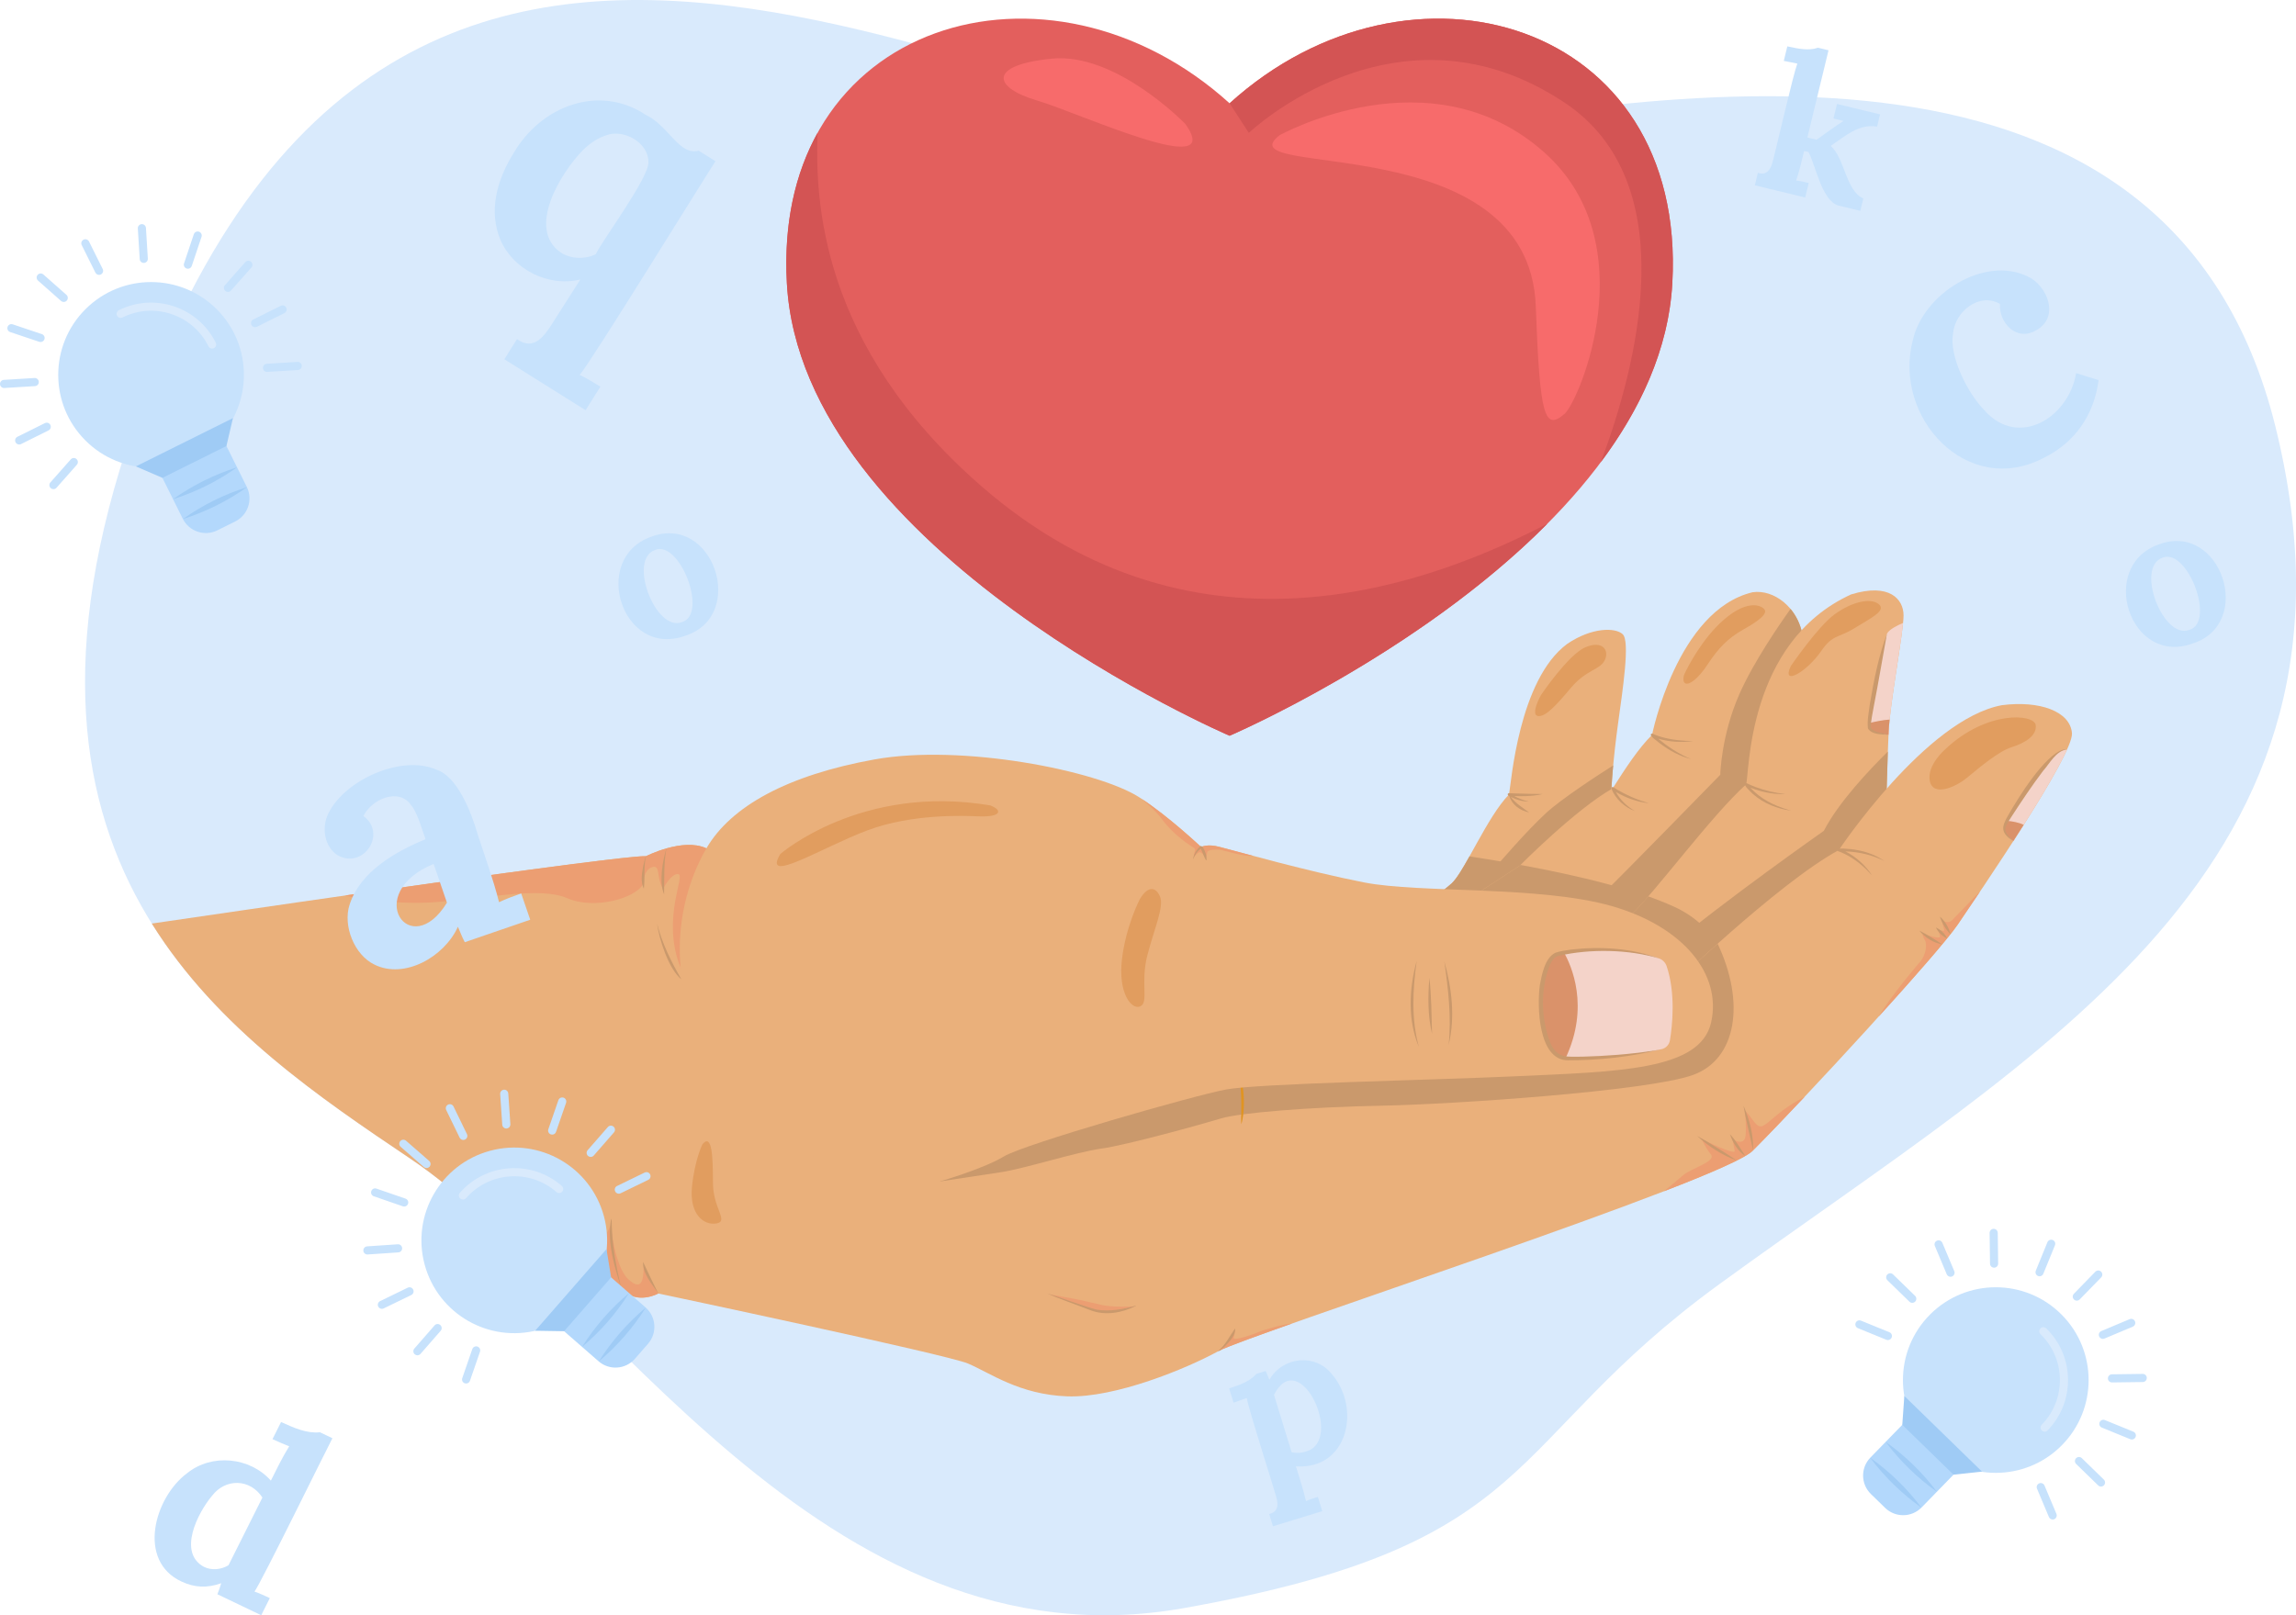 <svg xmlns="http://www.w3.org/2000/svg" width="297" height="209" viewBox="0 0 297 209" fill="none"><g clip-path="url(#clip0_618_746)"><path d="M18.21 52.671C-3.523 111.656 28.508 133.395 53.087 149.927C77.665 166.458 106.519 216.364 153.133 208.079C199.747 199.794 194.017 186.805 222.459 166.123C263.851 136.026 308.461 112.145 294.331 55.167C280.763 0.452 216.949 11.357 178.236 18.136C139.522 24.914 54.364 -45.456 18.21 52.671Z" fill="#D9EAFC"></path><path d="M159.385 136.328C159.385 136.328 186.09 115.882 187.788 114.296C189.485 112.71 192.371 105.687 195.2 102.798C195.483 101.326 196.444 87.959 202.725 83.314C205.894 81.162 208.949 81.162 209.911 82.069C210.873 82.975 209.911 89.205 209.288 93.736C208.666 98.268 208.383 102.233 208.383 103.648C208.383 105.064 204.309 111.974 202.272 116.505C200.235 121.036 162.892 135.196 159.384 136.329L159.385 136.328Z" fill="#EAB07B"></path><path d="M199.969 105.221C197.383 107.603 193.761 111.85 193.761 111.85L190.761 114.335L200.868 117.981C201.599 117.42 202.085 116.921 202.272 116.504C204.309 111.973 208.383 105.063 208.383 103.647C208.383 102.831 208.477 101.168 208.676 99.039C206.862 100.191 202.048 103.307 199.969 105.22V105.221Z" fill="#CA996C"></path><path d="M190.084 110.811C189.199 112.391 188.413 113.712 187.788 114.295C186.09 115.881 159.385 136.328 159.385 136.328C162.893 135.195 200.235 121.036 202.273 116.504C202.706 115.541 203.231 114.471 203.789 113.368C199.061 112.286 194.162 111.434 190.084 110.81V110.811Z" fill="#CA996C"></path><path d="M197.38 103.012C198.111 102.982 198.844 102.914 199.557 102.741C198.587 102.739 197.263 102.705 196.294 102.673C195.93 102.659 195.563 102.649 195.201 102.631C194.929 102.652 195.027 102.963 195.236 103.013C195.572 104.138 196.682 104.917 197.803 105.12C196.955 104.521 196.067 103.952 195.428 103.117C196.142 103.48 196.939 103.726 197.746 103.704C197.091 103.563 196.469 103.321 195.88 103.006C196.38 103.027 196.881 103.03 197.38 103.011V103.012Z" fill="#CA996C"></path><path d="M199.33 89.941C199.33 89.941 202.838 84.73 205.045 83.768C207.251 82.805 208.213 84.108 207.591 85.41C206.969 86.713 205.215 86.6 203.178 89.035C201.14 91.471 199.953 92.661 199.047 92.661C198.142 92.661 198.707 91.075 199.33 89.942V89.941Z" fill="#E19D5F"></path><path d="M159.385 136.328L196.614 111.986C196.614 111.986 203.8 104.723 208.609 102.005C210.193 99.513 212.004 96.737 213.701 95.095C213.701 95.095 216.926 78.953 226.715 76.631C229.487 76.234 232.467 78.607 233.127 81.98C233.108 83.598 231.297 90.961 229.996 97.191C228.695 103.421 227.958 103.591 226.262 106.026C224.564 108.462 216.247 118.883 213.814 121.772C211.381 124.661 167.701 136.102 159.384 136.328H159.385Z" fill="#EAB07B"></path><path d="M196.684 111.917C196.639 111.962 196.614 111.987 196.614 111.987L159.385 136.329C167.702 136.102 211.381 124.661 213.814 121.773C214.533 120.921 215.762 119.412 217.184 117.647C212.123 115.167 204.002 113.258 196.684 111.917V111.917Z" fill="#CA996C"></path><path d="M229.996 97.191C231.297 90.961 233.108 83.598 233.127 81.981C232.888 80.758 232.343 79.667 231.614 78.792C230.14 80.855 226.823 85.683 225.009 89.789C222.629 95.175 222.526 100.25 222.526 100.25C222.526 100.25 209.799 113.301 207.109 115.89L213.76 121.832C213.78 121.812 213.798 121.792 213.815 121.773C216.248 118.884 224.565 108.463 226.263 106.027C227.96 103.592 228.696 103.422 229.997 97.192L229.996 97.191Z" fill="#CA996C"></path><path d="M218.224 97.988C216.881 97.364 215.634 96.533 214.502 95.581C215.962 96.013 217.516 96.095 219.02 95.888C217.677 95.872 216.319 95.749 215.022 95.387C214.705 95.297 214.381 95.195 214.076 95.072C213.908 95.032 213.735 94.835 213.578 94.973C213.298 95.228 214.544 95.996 214.73 96.2C215.929 97.1 217.275 97.849 218.737 98.211C218.624 98.161 218.334 98.034 218.224 97.988Z" fill="#CA996C"></path><path d="M210.918 103.063C210.34 102.808 209.781 102.516 209.236 102.198C209.023 102.105 208.424 101.521 208.445 102.063C208.999 103.394 210.143 104.461 211.494 104.951C210.476 104.357 209.589 103.515 209.021 102.475C210.329 103.24 211.793 103.776 213.305 103.931C212.488 103.691 211.691 103.414 210.918 103.063Z" fill="#CA996C"></path><path d="M217.768 87.661C217.788 87.483 217.842 87.31 217.92 87.148C218.335 86.279 220.207 82.578 223.037 80.143C226.262 77.367 228.073 78.443 228.299 78.953C228.526 79.462 227.564 80.312 225.527 81.445C223.489 82.578 222.228 83.941 220.887 85.976C219.133 88.638 217.608 89.109 217.768 87.66V87.661Z" fill="#E19D5F"></path><path d="M159.385 136.328C159.385 136.328 193.484 121.432 210.948 118.43C214.268 115.259 221.34 105.574 225.866 101.496C226.318 100.306 225.866 83.144 239.445 76.914C244.424 75.385 246.235 77.537 246.235 79.633C246.235 81.729 244.481 90.961 244.311 94.586C244.141 98.211 243.971 104.498 243.971 106.027C243.971 107.556 235.201 121.093 231.75 126.417C228.298 131.741 221.226 139.105 217.888 140.634C214.55 142.163 159.384 136.329 159.384 136.329L159.385 136.328Z" fill="#EAB07B"></path><path d="M231.28 104.768C229.468 104.237 227.694 103.343 226.418 101.922C227.859 102.482 229.409 102.808 230.959 102.741C229.652 102.614 228.367 102.309 227.138 101.852C226.736 101.7 226.327 101.531 225.944 101.343C225.892 101.316 225.828 101.316 225.774 101.349C225.45 101.622 226.549 102.521 226.755 102.748C228.129 103.956 229.894 104.655 231.694 104.893L231.28 104.768V104.768Z" fill="#CA996C"></path><path d="M244.085 82.012C243.746 82.805 241.482 93.566 241.822 94.246C242.108 94.818 243.771 95.029 244.289 95.081C244.297 94.911 244.304 94.746 244.312 94.586C244.462 91.374 245.857 83.758 246.172 80.607C245.506 80.887 244.326 81.449 244.085 82.012Z" fill="#F4D3C9"></path><path d="M241.808 93.556C241.778 93.918 241.78 94.161 241.822 94.246C242.108 94.818 243.771 95.029 244.289 95.081C244.297 94.911 244.304 94.746 244.312 94.586C244.332 94.163 244.373 93.663 244.431 93.107C243.575 93.157 242.534 93.379 241.808 93.556Z" fill="#DA926A"></path><path d="M243.827 94.979C243.208 94.794 242.375 94.705 241.988 94.156C242.002 93.204 242.25 92.256 242.401 91.313C243 88.242 243.528 85.085 244.086 82.011C242.977 84.968 242.383 88.114 241.856 91.221C241.737 92.219 241.508 93.235 241.627 94.245C242.105 95.089 243.442 95.014 244.289 95.08C244.134 95.047 243.98 95.015 243.827 94.978V94.979Z" fill="#CA996C"></path><path d="M231.638 86.203C231.638 86.203 235.146 81.049 237.352 79.463C239.559 77.877 241.935 77.311 243.01 78.16C244.085 79.01 241.991 79.973 239.898 81.275C237.805 82.578 237.086 82.055 235.598 84.22C233.731 86.939 230.392 88.865 231.638 86.203Z" fill="#E19D5F"></path><path d="M222.189 122.112C222.189 122.112 220.605 119.394 217.21 117.638C216.55 117.296 215.061 116.644 213.22 115.981C212.356 116.979 211.583 117.824 210.948 118.431C195.776 121.039 168.049 132.623 161.033 135.619L162.439 136.646C174.061 137.842 215.027 141.944 217.889 140.633C219.625 139.838 222.37 137.465 225.091 134.622C224.534 129.493 223.634 124.412 222.189 122.112V122.112Z" fill="#CA996C"></path><path d="M215.904 122.57L225.218 134.49C227.687 131.897 230.122 128.93 231.751 126.417C235.203 121.093 243.973 107.556 243.973 106.027C243.973 104.83 244.077 100.716 244.203 97.248C241.795 99.618 237.806 103.84 235.926 107.501C235.926 107.501 222.888 116.668 215.904 122.571V122.57Z" fill="#CA996C"></path><path d="M258.966 91.244C249.121 93.057 237.862 109.992 237.862 109.992C229.997 114.24 215.512 128.286 215.512 128.286C207.251 128.286 159.385 136.329 159.385 136.329C159.385 136.329 138.451 132.704 136.074 131.345C133.698 129.986 94.431 111.182 91.376 109.765C88.321 108.349 83.568 110.785 83.568 110.785C80.343 110.615 31.232 117.808 31.232 117.808L19.635 119.501C28.115 133.087 41.438 142.092 53.087 149.927C59.511 154.248 66.228 160.849 73.476 168.095L80.343 166.574C82.154 169.009 85.152 167.367 85.152 167.367C85.152 167.367 122.382 175.239 125.211 176.429C128.04 177.619 131.831 180.45 138.054 180.677C144.278 180.904 153.557 177.052 157.574 174.843C161.592 172.634 223.377 152.641 226.771 148.846C233.391 142.219 250.648 123.472 253.251 119.62C255.854 115.769 268.245 97.701 268.019 94.869C267.792 92.037 263.832 90.621 258.966 91.244V91.244Z" fill="#EAB07B"></path><path d="M159.385 136.329C159.385 136.329 138.451 132.704 136.074 131.344C134.998 130.729 126.357 126.536 116.939 122L121.59 152.868C121.59 152.868 126.399 152.131 129.454 151.678C132.509 151.225 139.186 149.072 142.468 148.619C145.749 148.167 155.538 145.448 157.97 144.712C160.403 143.975 169.513 143.239 178.679 143.069C187.845 142.899 213.08 141.2 218.964 139.104C224.652 137.079 225.793 129.708 222.184 122.109C218.344 125.54 215.513 128.286 215.513 128.286C207.252 128.286 159.385 136.329 159.385 136.329Z" fill="#CA996C"></path><path d="M159.4 136.32C160.678 138.597 161.124 141.718 160.808 144.296C160.736 144.679 160.702 145.114 160.57 145.463C160.515 144.887 160.582 144.283 160.561 143.698C160.619 141.088 160.421 138.656 159.401 136.32H159.4Z" fill="#E09422"></path><path d="M251.61 96.965C251.61 96.965 249.234 99.004 249.63 101.043C250.026 103.082 252.855 101.949 254.496 100.59C256.137 99.231 258.569 97.192 260.21 96.682C261.851 96.173 263.549 95.21 263.322 93.794C263.096 92.378 256.985 91.868 251.61 96.966L251.61 96.965Z" fill="#E19D5F"></path><path d="M243.426 111.194C242.227 110.426 240.815 110.029 239.409 109.869C239.073 109.878 237.842 109.649 237.695 109.94C237.637 110.187 237.967 110.182 238.119 110.268C238.48 110.412 238.834 110.595 239.173 110.785C240.303 111.434 241.297 112.308 242.162 113.277C241.302 111.969 240.111 110.872 238.712 110.163C240.449 110.229 242.193 110.613 243.746 111.408L243.426 111.194Z" fill="#CA996C"></path><path d="M254.222 117.305C253.015 118.583 252.98 118.549 252.601 118.997C252.222 119.446 251.567 119.411 251.187 118.962C251.187 118.962 251.359 119.963 251.497 120.308C251.635 120.654 250.635 120.239 250.635 120.239C250.635 120.239 250.98 120.999 250.945 121.24C250.91 121.482 249.134 121.033 248.703 120.723C248.703 120.723 248.6 120.964 248.979 121.62C249.359 122.276 249.048 123.657 248.427 124.383C247.911 124.985 244.797 128.618 242.989 131.572C247.854 126.202 252.068 121.371 253.251 119.619C253.823 118.773 254.866 117.243 256.144 115.339C255.692 115.787 254.964 116.519 254.222 117.304V117.305Z" fill="#EC9E72"></path><path d="M248.272 120.413C249.28 120.925 250.302 121.559 251.241 122.187C250.115 122.01 248.978 121.303 248.272 120.413Z" fill="#CA996C"></path><path d="M250.932 118.601C251.604 119.183 252.099 120.018 252.305 120.883C251.677 120.255 251.203 119.445 250.932 118.601Z" fill="#CA996C"></path><path d="M250.422 120.017C251.067 120.305 251.561 120.788 251.872 121.423C251.227 121.135 250.735 120.65 250.422 120.017Z" fill="#CA996C"></path><path d="M227.492 145.685C226.871 145.375 226.526 144.408 225.699 143.717C225.699 143.717 225.975 146.203 225.768 147.135C225.56 148.067 224.526 147.757 224.112 147.308C224.112 147.308 224.25 148.206 224.388 148.896C224.526 149.587 220.112 147.377 220.112 147.377C220.112 147.377 220.594 148.482 221.319 149.38C222.043 150.278 218.87 151.141 217.801 152.004C217.346 152.371 216.298 153.251 215.245 154.14C221.497 151.725 225.93 149.788 226.772 148.847C228.453 147.163 230.822 144.697 233.462 141.893C232.644 142.33 231.534 142.971 230.597 143.684C228.872 144.996 228.114 145.997 227.493 145.687L227.492 145.685Z" fill="#EC9E72"></path><path d="M219.529 146.977C221.252 147.921 223.031 149.084 224.673 150.161C222.811 149.518 220.968 148.311 219.529 146.977Z" fill="#CA996C"></path><path d="M225.527 143.069C226.319 144.876 226.841 146.862 226.771 148.846C226.371 146.97 225.844 144.956 225.527 143.069Z" fill="#CA996C"></path><path d="M223.773 146.75C224.559 147.592 225.137 148.617 225.763 149.576C224.784 148.953 224.138 147.828 223.773 146.75Z" fill="#CA996C"></path><path d="M264.115 99.57C262.644 101.326 259.363 106.253 259.249 107.103C259.161 107.768 260.043 108.537 260.431 108.84C263.292 104.408 266.147 99.75 267.384 96.986C266.371 96.864 265.393 98.046 264.115 99.57V99.57Z" fill="#F4D3C9"></path><path d="M259.633 106.207C259.411 106.622 259.27 106.939 259.248 107.104C259.16 107.769 260.042 108.538 260.43 108.841C260.882 108.14 261.335 107.433 261.78 106.729C261.154 106.414 260.28 106.271 259.633 106.207Z" fill="#DA926A"></path><path d="M266.893 96.98C264.46 97.72 261.073 103.206 259.785 105.468C258.849 107.049 258.793 107.777 260.43 108.84C259.058 107.455 259.179 107.258 260.18 105.699C261.484 103.685 262.827 101.677 264.273 99.76C265.15 98.794 265.967 97.107 267.383 96.986C267.225 96.951 267.057 96.951 266.893 96.98Z" fill="#CA996C"></path><path d="M162.842 172.34C162.187 172.642 159.401 173.6 159.583 173.082C159.764 172.564 159.73 172.038 159.73 172.038C159.341 172.918 158.445 174.092 158.1 174.368C157.91 174.52 157.765 174.679 157.672 174.793C158.689 174.276 162.201 172.991 167.142 171.249C166.037 171.332 163.438 172.065 162.842 172.34Z" fill="#EC9E72"></path><path d="M157.564 174.829C158.529 174.021 159.05 172.901 159.765 171.892C159.866 172.719 159.09 173.549 158.51 174.13C158.351 174.28 158.144 174.457 157.97 174.589C157.888 174.632 157.59 174.918 157.564 174.83V174.829Z" fill="#CA996C"></path><path d="M135.845 167.498C135.845 167.498 137.164 167.731 138.612 167.99C140.061 168.249 141.38 168.611 142.596 168.87C143.812 169.129 146.217 169.103 146.735 169.025C146.735 169.025 144.95 169.88 142.829 169.724C140.708 169.569 135.845 167.498 135.845 167.498Z" fill="#EC9E72"></path><path d="M135.458 167.351C137.391 167.95 139.875 168.916 141.841 169.455C143.548 169.736 145.275 169.416 146.93 168.937C146.949 168.929 146.964 168.96 146.945 168.969C145.153 169.88 142.96 170.274 141.041 169.53C139.439 168.882 136.912 168.035 135.458 167.351V167.351Z" fill="#CA996C"></path><path d="M90.867 148.053C90.867 148.053 89.848 150.093 89.509 153.604C89.169 157.116 91.037 158.588 92.678 158.305C94.318 158.021 92.225 156.379 92.225 153.037C92.225 149.695 92.112 146.58 90.868 148.053L90.867 148.053Z" fill="#E19D5F"></path><path d="M81.248 165.498C79.55 163.912 78.985 158.588 78.985 158.588C77.174 162.213 76.1 164.422 72.365 164.025C71.562 163.94 70.563 163.962 69.41 164.055C70.747 165.371 72.102 166.721 73.475 168.094L80.343 166.573C81.992 168.792 84.683 167.641 85.152 167.366C84.337 165.924 83.253 163.775 83.253 163.775C83.278 165.791 82.945 167.083 81.247 165.498L81.248 165.498Z" fill="#EC9E72"></path><path d="M80.342 166.574C79.488 163.904 78.605 161.069 78.971 158.239C79.09 157.529 79.131 157.495 79.13 158.25C79.172 161.037 79.706 163.968 80.343 166.574L80.342 166.574Z" fill="#CA996C"></path><path d="M85.151 167.367C84.35 166.161 83.084 164.751 83.188 163.285C83.818 164.626 84.522 166.128 85.151 167.367Z" fill="#CA996C"></path><path d="M91.376 109.765C88.321 108.349 83.568 110.785 83.568 110.785C81.444 110.673 59.398 113.757 44.605 115.875C47.136 116.375 51.716 117.073 56.297 116.732C63.143 116.223 69.875 114.693 73.384 116.223C76.892 117.752 82.21 116.223 83.172 114.41C83.172 114.41 83.228 112.541 84.36 112.201C85.492 111.861 84.857 113.567 85.769 115.008C85.769 115.008 86.85 112.937 87.755 113.107C88.661 113.277 85.662 118.714 87.868 124.775C89.14 128.266 93.059 119.82 96.153 112.033C93.665 110.846 91.929 110.021 91.377 109.766L91.376 109.765Z" fill="#EC9E72"></path><path d="M83.567 110.785C83.228 112.167 83.466 113.615 83.282 114.989C82.836 114.084 83.032 113.021 83.201 112.064C83.246 111.831 83.324 111.516 83.389 111.287C83.434 111.193 83.502 110.805 83.567 110.785Z" fill="#CA996C"></path><path d="M86.202 109.779C85.846 111.729 85.945 113.738 85.905 115.709C85.215 114.174 85.721 111.325 86.202 109.779Z" fill="#CA996C"></path><path d="M84.999 119.504C85.641 122.077 86.832 124.438 88.145 126.728C86.498 125.393 85.263 121.555 84.999 119.504Z" fill="#CA996C"></path><path d="M121.589 152.867C121.589 152.867 127.247 151.225 129.85 149.639C132.453 148.053 154.349 141.766 158.593 140.973C162.836 140.181 185.065 139.765 195.766 139.274C209.345 138.651 219.925 138.538 221.34 132.308C222.755 126.078 217.776 119.904 208.497 117.242C199.218 114.579 183.715 115.599 176.473 114.183C169.23 112.767 160.234 110.219 157.801 109.596C156.161 109.143 155.368 109.596 155.368 109.596C155.368 109.596 151.016 105.481 147.334 103.139C141.903 99.684 124.363 96.229 113.103 98.268C101.844 100.307 94.545 104.329 91.377 109.766C88.209 115.203 85.549 125.228 91.377 135.933C97.205 146.638 107.898 153.661 121.591 152.868L121.589 152.867Z" fill="#EAB07B"></path><path d="M201.563 123.428C201.145 123.53 200.784 123.793 200.563 124.163C200.064 124.998 199.291 126.773 199.33 129.702C199.387 134.006 200.574 136.385 201.989 136.838C203.276 137.25 211.497 136.631 214.971 135.748C215.515 135.61 215.924 135.161 216.015 134.606C216.31 132.815 216.794 128.591 215.589 125.014C215.441 124.574 215.11 124.22 214.684 124.04C212.549 123.141 206.396 122.247 201.563 123.427V123.428Z" fill="#F4D3C9"></path><path d="M202.315 123.263C202.061 123.312 201.811 123.367 201.563 123.428C201.145 123.53 200.784 123.793 200.563 124.163C200.065 124.998 199.291 126.773 199.33 129.702C199.387 134.006 200.574 136.385 201.989 136.838C202.108 136.876 202.286 136.905 202.513 136.926C205.672 130.235 203.249 124.907 202.315 123.262V123.263Z" fill="#DA926A"></path><path d="M213.699 135.978C210.723 136.419 207.711 136.643 204.706 136.724C202.817 136.703 201.492 137.051 200.584 135.011C199.364 132.047 199.243 128.128 200.389 125.122C200.643 124.521 200.946 123.806 201.659 123.671C205.651 122.747 210.762 122.827 214.683 124.041C211.065 122.656 206.974 122.434 203.15 122.877C202.515 122.984 201.792 123.065 201.187 123.284C199.835 123.948 199.443 126.106 199.185 127.467C198.819 130.209 198.969 137.118 202.758 137.197C206.859 137.205 210.994 136.748 214.971 135.75C214.549 135.841 214.125 135.914 213.699 135.979V135.978Z" fill="#CA996C"></path><path d="M162.102 110.744C160.146 110.223 158.609 109.802 157.801 109.596C156.16 109.143 155.368 109.596 155.368 109.596C155.368 109.596 151.255 105.708 147.644 103.34C148.651 104.182 149.687 105.147 150.304 105.999C151.805 108.07 154.042 109.456 154.43 109.702C154.818 109.948 154.404 110.194 154.417 110.893C154.417 110.893 154.947 110.284 155.18 110.271C155.413 110.258 155.801 110.698 155.956 111.035C155.956 111.035 156.124 110.595 156.164 110.271C156.202 109.948 157.25 109.883 157.781 109.948C158.27 110.008 160.987 110.895 162.103 110.745L162.102 110.744Z" fill="#EC9E72"></path><path d="M156.054 110.857C156.052 110.577 155.634 109.333 155.288 109.481C154.79 109.896 154.458 110.489 154.332 111.12C154.326 111.141 154.359 111.151 154.365 111.13C154.56 110.611 154.889 110.146 155.322 109.8C155.496 110.089 156.226 112.242 156.053 110.858L156.054 110.857Z" fill="#CA996C"></path><path d="M183.262 124.321C182.742 128.017 182.537 131.848 183.545 135.479C182.063 131.981 182.262 127.925 183.262 124.321Z" fill="#CA996C"></path><path d="M186.826 124.378C187.811 127.857 188.249 131.647 187.391 135.196C187.764 131.579 187.337 127.959 186.826 124.378Z" fill="#CA996C"></path><path d="M184.902 126.53C185.173 128.941 185.17 131.358 185.242 133.78C184.689 131.414 184.692 128.939 184.902 126.53Z" fill="#CA996C"></path><path d="M147.446 116.336C147.446 116.336 145.636 119.791 145.127 124.151C144.618 128.513 146.371 130.722 147.503 130.212C148.635 129.703 147.503 127.154 148.408 123.642C149.314 120.13 150.615 117.299 150.049 115.995C149.484 114.692 148.465 114.636 147.446 116.336Z" fill="#E19D5F"></path><path d="M100.938 110.502C100.938 110.502 111.405 101.383 128.096 104.215C129.737 104.838 129.511 105.744 126.625 105.631C124.84 105.561 118.081 105.234 112.198 107.443C106.313 109.652 98.505 114.58 100.938 110.502H100.938Z" fill="#E19D5F"></path><path d="M159.055 13.367C135.701 -7.797 99.898 2.629 101.786 36.64C103.719 71.47 159.055 95.2 159.055 95.2C159.055 95.2 214.39 71.47 216.324 36.64C218.213 2.629 182.409 -7.797 159.055 13.367Z" fill="#E35F5D"></path><path d="M126.909 62.873C105.962 44.611 105.457 25.729 105.754 17.193C102.875 22.394 101.356 28.908 101.785 36.641C103.719 71.471 159.054 95.201 159.054 95.201C159.054 95.201 183.207 84.843 200.156 67.77C185.797 75.182 155.158 87.503 126.908 62.874L126.909 62.873Z" fill="#D35454"></path><path d="M202.355 13.257C217.997 23.646 211.72 47.463 207.066 59.814C212.255 52.86 215.856 45.076 216.324 36.64C218.213 2.629 182.409 -7.797 159.055 13.367L161.541 17.193C161.541 17.193 180.754 -1.09 202.356 13.258L202.355 13.257Z" fill="#D35454"></path><path d="M165.506 17.505C165.506 17.505 185.062 6.597 199.783 19.74C212.951 31.495 204.275 51.915 202.383 53.548C199.783 55.793 199.183 53.914 198.662 39.631C197.807 16.18 158.1 23.316 165.506 17.505Z" fill="#F76B6B"></path><path d="M153.335 16.047C153.335 16.047 144.385 6.757 136.047 7.588C127.709 8.42 128.476 11.331 134.116 12.995C139.756 14.658 158.605 23.466 153.335 16.047Z" fill="#F76B6B"></path><path d="M266.656 187.06C271.346 182.371 271.346 174.768 266.656 170.079C261.966 165.39 254.363 165.39 249.673 170.079C244.983 174.768 244.983 182.371 249.673 187.06C254.363 191.749 261.966 191.749 266.656 187.06Z" fill="#C7E2FC"></path><path d="M264.484 185.248C264.351 185.248 264.22 185.199 264.117 185.099C263.909 184.896 263.905 184.563 264.107 184.356C265.652 182.768 266.487 180.675 266.457 178.461C266.427 176.247 265.537 174.176 263.95 172.63C263.742 172.427 263.738 172.094 263.939 171.887C264.142 171.678 264.475 171.675 264.683 171.876C266.472 173.617 267.475 175.951 267.508 178.447C267.541 180.944 266.6 183.303 264.859 185.092C264.756 185.198 264.619 185.251 264.481 185.251L264.484 185.248Z" fill="#D9EAFC"></path><path d="M243.852 195.108L242.012 193.316C240.69 192.029 240.662 189.915 241.949 188.595L247.449 182.946L253.975 189.501L248.575 195.046C247.288 196.368 245.173 196.396 243.853 195.109L243.852 195.108Z" fill="#B3D8FC"></path><path d="M252.697 190.812L246.071 184.362L246.334 180.629L256.383 190.413L252.697 190.812Z" fill="#9FCBF5"></path><path d="M243.92 186.57C246.447 188.359 248.693 190.54 250.546 193.02C248.016 191.233 245.777 189.047 243.92 186.57Z" fill="#9FCBF5"></path><path d="M241.919 188.625C244.446 190.413 246.692 192.595 248.545 195.075C246.016 193.287 243.776 191.102 241.919 188.625Z" fill="#9FCBF5"></path><path d="M268.646 168.294C268.513 168.294 268.382 168.245 268.279 168.145C268.071 167.942 268.067 167.609 268.268 167.402L271.043 164.553C271.246 164.344 271.579 164.341 271.787 164.542C271.994 164.745 271.999 165.078 271.797 165.286L269.022 168.135C268.919 168.241 268.782 168.294 268.645 168.294H268.646Z" fill="#C7E2FC"></path><path d="M247.363 168.578C247.23 168.578 247.098 168.529 246.995 168.429L244.146 165.655C243.938 165.452 243.934 165.119 244.136 164.911C244.339 164.702 244.672 164.699 244.879 164.901L247.728 167.675C247.936 167.878 247.94 168.211 247.739 168.418C247.636 168.524 247.498 168.578 247.361 168.578H247.363Z" fill="#C7E2FC"></path><path d="M271.778 192.35C271.645 192.35 271.513 192.3 271.41 192.2L268.561 189.426C268.353 189.223 268.349 188.89 268.551 188.683C268.754 188.474 269.087 188.471 269.294 188.672L272.143 191.446C272.351 191.649 272.356 191.982 272.154 192.19C272.051 192.296 271.913 192.35 271.776 192.35H271.778Z" fill="#C7E2FC"></path><path d="M273.196 178.877C272.909 178.877 272.673 178.646 272.67 178.358C272.666 178.067 272.899 177.829 273.19 177.825L277.167 177.773C277.462 177.768 277.695 178.001 277.7 178.292C277.704 178.583 277.471 178.822 277.18 178.825L273.204 178.877H273.196Z" fill="#C7E2FC"></path><path d="M257.945 164.029C257.658 164.029 257.422 163.797 257.419 163.509L257.367 159.533C257.363 159.242 257.596 159.004 257.887 159C258.181 159 258.416 159.231 258.42 159.52L258.472 163.496C258.477 163.787 258.244 164.024 257.953 164.029H257.945Z" fill="#C7E2FC"></path><path d="M263.829 165.142C263.763 165.142 263.696 165.13 263.63 165.104C263.362 164.995 263.232 164.687 263.342 164.418L264.844 160.736C264.955 160.468 265.261 160.338 265.53 160.448C265.799 160.557 265.929 160.865 265.818 161.133L264.316 164.815C264.232 165.02 264.035 165.142 263.829 165.142Z" fill="#C7E2FC"></path><path d="M244.209 173.395C244.143 173.395 244.076 173.383 244.01 173.356L240.328 171.854C240.059 171.745 239.929 171.438 240.039 171.169C240.15 170.9 240.456 170.77 240.725 170.881L244.407 172.383C244.676 172.492 244.806 172.799 244.695 173.068C244.612 173.273 244.415 173.395 244.209 173.395Z" fill="#C7E2FC"></path><path d="M275.765 186.262C275.699 186.262 275.632 186.25 275.566 186.223L271.884 184.721C271.615 184.612 271.485 184.305 271.596 184.036C271.706 183.767 272.012 183.637 272.281 183.748L275.963 185.25C276.232 185.359 276.362 185.667 276.252 185.935C276.168 186.14 275.971 186.262 275.765 186.262Z" fill="#C7E2FC"></path><path d="M272.019 173.243C271.813 173.243 271.619 173.122 271.534 172.92C271.422 172.653 271.548 172.344 271.815 172.23L275.479 170.69C275.747 170.576 276.056 170.703 276.169 170.97C276.281 171.238 276.156 171.547 275.889 171.66L272.224 173.201C272.157 173.229 272.088 173.243 272.021 173.243H272.019Z" fill="#C7E2FC"></path><path d="M265.524 196.614C265.318 196.614 265.124 196.493 265.039 196.291L263.498 192.627C263.386 192.36 263.511 192.051 263.778 191.938C264.046 191.824 264.355 191.951 264.468 192.218L266.009 195.882C266.121 196.15 265.996 196.459 265.729 196.572C265.661 196.601 265.593 196.614 265.525 196.614H265.524Z" fill="#C7E2FC"></path><path d="M252.31 165.205C252.103 165.205 251.909 165.084 251.824 164.883L250.283 161.217C250.171 160.95 250.297 160.641 250.564 160.529C250.833 160.415 251.14 160.542 251.254 160.81L252.795 164.475C252.907 164.742 252.781 165.051 252.514 165.163C252.447 165.192 252.378 165.205 252.311 165.205H252.31Z" fill="#C7E2FC"></path><path d="M227 23.978L227.39 22.37C228.758 22.794 229.152 21.625 229.409 20.528C229.83 18.917 231.968 9.6 232.494 8.226C232.058 8.155 231.15 7.94 230.744 7.881L231.199 6C232.607 6.306 233.975 6.597 235.167 6.175L236.529 6.505L233.794 17.791L234.983 18.079C235.804 17.512 237.662 16.126 238.48 15.651L237.168 15.333L237.623 13.452L243.193 14.8L242.809 16.384C240.487 15.954 238.549 17.7 236.805 18.887C238.591 20.356 238.789 24.741 241.031 25.674L240.641 27.283L237.795 26.593C235.672 25.943 234.901 21.554 233.945 19.66L233.37 19.547C233.091 20.71 232.742 22.2 232.341 23.359C232.794 23.404 233.56 23.577 233.968 23.674L233.512 25.555L227.001 23.978H227Z" fill="#C7E2FC"></path><path d="M69.654 172.087C76.058 170.359 79.847 163.767 78.118 157.365C76.389 150.963 69.797 147.174 63.394 148.903C56.99 150.631 53.201 157.223 54.93 163.625C56.659 170.027 63.251 173.816 69.654 172.087Z" fill="#C7E2FC"></path><path d="M59.884 155.214C59.761 155.214 59.638 155.171 59.538 155.084C59.318 154.893 59.296 154.56 59.487 154.342C62.877 150.46 68.791 150.06 72.674 153.449C72.894 153.64 72.916 153.973 72.725 154.191C72.534 154.411 72.201 154.433 71.983 154.242C68.538 151.235 63.289 151.59 60.281 155.035C60.177 155.154 60.032 155.216 59.884 155.216V155.214Z" fill="#D9EAFC"></path><path d="M83.821 173.879L82.132 175.815C80.92 177.203 78.81 177.346 77.421 176.134L71.303 170.793L77.454 163.888L83.503 169.169C84.892 170.381 85.035 172.491 83.823 173.879H83.821Z" fill="#B3D8FC"></path><path d="M79.052 165.284L72.97 172.249L69.228 172.189L78.453 161.624L79.052 165.284Z" fill="#9FCBF5"></path><path d="M75.292 174.276C76.942 171.656 78.997 169.295 81.374 167.311C79.727 169.933 77.666 172.289 75.292 174.276Z" fill="#9FCBF5"></path><path d="M77.453 176.162C79.103 173.542 81.157 171.181 83.535 169.197C81.888 171.819 79.827 174.175 77.453 176.162Z" fill="#9FCBF5"></path><path d="M55.171 151.137C55.049 151.137 54.925 151.093 54.825 151.007L51.829 148.392C51.609 148.201 51.587 147.868 51.778 147.65C51.969 147.432 52.302 147.408 52.52 147.6L55.516 150.214C55.736 150.405 55.758 150.738 55.567 150.956C55.462 151.075 55.317 151.137 55.169 151.137H55.171Z" fill="#C7E2FC"></path><path d="M53.996 175.367C53.873 175.367 53.749 175.323 53.649 175.237C53.43 175.046 53.407 174.713 53.599 174.495L56.213 171.499C56.404 171.281 56.737 171.258 56.956 171.449C57.175 171.64 57.197 171.973 57.006 172.191L54.392 175.186C54.287 175.305 54.142 175.367 53.994 175.367H53.996Z" fill="#C7E2FC"></path><path d="M76.41 149.699C76.287 149.699 76.163 149.655 76.063 149.569C75.844 149.378 75.822 149.045 76.013 148.827L78.627 145.831C78.819 145.612 79.151 145.59 79.37 145.781C79.589 145.972 79.612 146.305 79.42 146.523L76.806 149.518C76.701 149.637 76.556 149.699 76.408 149.699H76.41Z" fill="#C7E2FC"></path><path d="M65.492 146.02C65.218 146.02 64.986 145.806 64.968 145.528L64.699 141.561C64.68 141.272 64.9 141.021 65.189 141.001C65.479 140.98 65.73 141.201 65.749 141.491L66.018 145.458C66.037 145.748 65.818 145.999 65.528 146.018C65.516 146.018 65.504 146.018 65.492 146.018V146.02Z" fill="#C7E2FC"></path><path d="M47.525 162.321C47.251 162.321 47.019 162.108 47.001 161.83C46.982 161.541 47.201 161.29 47.491 161.27L51.459 161.002C51.748 160.979 51.999 161.202 52.019 161.491C52.038 161.781 51.819 162.032 51.529 162.051L47.561 162.32C47.549 162.32 47.537 162.32 47.525 162.32V162.321Z" fill="#C7E2FC"></path><path d="M52.285 156.118C52.228 156.118 52.17 156.109 52.113 156.089L48.354 154.79C48.08 154.695 47.933 154.396 48.029 154.121C48.124 153.847 48.423 153.7 48.698 153.796L52.456 155.095C52.731 155.19 52.877 155.489 52.782 155.764C52.707 155.982 52.503 156.118 52.285 156.118Z" fill="#C7E2FC"></path><path d="M60.293 179.017C60.236 179.017 60.178 179.008 60.121 178.989C59.847 178.893 59.7 178.595 59.796 178.32L61.095 174.562C61.191 174.287 61.489 174.141 61.764 174.236C62.039 174.332 62.185 174.63 62.09 174.905L60.79 178.663C60.716 178.881 60.511 179.017 60.293 179.017Z" fill="#C7E2FC"></path><path d="M71.428 146.811C71.372 146.811 71.313 146.802 71.257 146.783C70.982 146.687 70.835 146.389 70.931 146.114L72.23 142.356C72.326 142.081 72.624 141.935 72.899 142.03C73.174 142.126 73.32 142.424 73.225 142.699L71.926 146.457C71.851 146.675 71.646 146.811 71.428 146.811Z" fill="#C7E2FC"></path><path d="M59.93 147.501C59.734 147.501 59.548 147.392 59.457 147.205L57.718 143.629C57.592 143.368 57.701 143.053 57.962 142.926C58.223 142.799 58.538 142.908 58.665 143.169L60.403 146.745C60.53 147.007 60.421 147.322 60.16 147.449C60.085 147.484 60.008 147.502 59.93 147.502V147.501Z" fill="#C7E2FC"></path><path d="M80.048 154.454C79.852 154.454 79.665 154.345 79.575 154.159C79.448 153.897 79.556 153.582 79.818 153.455L83.394 151.718C83.656 151.591 83.971 151.7 84.098 151.961C84.225 152.222 84.115 152.537 83.854 152.664L80.278 154.402C80.203 154.438 80.126 154.456 80.048 154.456V154.454Z" fill="#C7E2FC"></path><path d="M49.398 169.354C49.202 169.354 49.016 169.245 48.925 169.058C48.798 168.797 48.907 168.482 49.168 168.355L52.744 166.617C53.006 166.49 53.321 166.599 53.448 166.86C53.575 167.122 53.466 167.437 53.204 167.564L49.628 169.302C49.553 169.337 49.476 169.355 49.398 169.355V169.354Z" fill="#C7E2FC"></path><path d="M60.122 121.913C59.708 121.113 59.588 120.721 59.234 119.915C57.483 123.814 52.312 126.733 48.452 124.819C45.828 123.569 44.34 119.797 45.216 117.069C46.573 112.824 51.081 110.221 55.046 108.589C54.595 107.357 54.028 105.238 53.233 104.256C51.653 101.825 48.068 103.399 47.008 105.592C50.094 107.806 47.069 112.511 43.698 110.682C41.951 109.574 41.574 107.089 42.466 105.272C44.612 100.866 52.026 97.596 56.493 99.606C59.097 100.445 60.94 104.965 61.794 107.973C62.706 110.785 63.791 113.717 64.554 116.738C65.323 116.354 66.692 115.855 67.419 115.605L68.588 119.007L60.123 121.913H60.122ZM56.093 111.782C46.8 115.611 53.081 124.548 57.814 116.798C57.242 115.133 56.665 113.449 56.093 111.782Z" fill="#C7E2FC"></path><path d="M65.24 46.486L66.875 43.879C69.033 45.43 70.38 43.546 71.482 41.793L75.071 36.163C70.885 37.175 66.415 34.859 64.754 31.089C63.185 27.385 64.213 23.352 66.469 19.757C70.001 13.736 77.46 10.84 83.518 14.856C86.535 16.281 87.831 20.169 90.387 19.5L92.552 20.859C91.028 23.173 76.303 47.083 74.98 48.514C75.722 48.842 77.037 49.638 77.663 50.029L75.75 53.078L65.24 46.486ZM72.556 32.687C73.855 33.526 75.698 33.577 77.067 32.89C77.894 31.115 84.084 22.814 83.876 20.924C83.835 18.395 80.714 16.76 78.596 17.445C77.449 17.789 76.377 18.458 75.381 19.452C72.562 22.334 68.054 29.592 72.556 32.687Z" fill="#C7E2FC"></path><path d="M164.661 197.488L164.176 195.905C165.569 195.572 165.311 194.364 164.972 193.291C164.533 191.744 161.494 182.272 161.274 180.894C160.867 181.055 159.945 181.34 159.567 181.497L159 179.647C160.401 179.187 161.686 178.742 162.526 177.766L163.719 177.4C163.873 177.67 164.076 178.255 164.2 178.532C165.92 175.542 170.109 175.081 172.269 177.788C176.088 182.188 174.385 190.197 167.636 189.731C168.019 191.023 168.651 192.901 168.938 194.233C169.335 194.046 170.094 193.8 170.474 193.682L171.042 195.532L164.663 197.489L164.661 197.488ZM168.987 187.796C173.918 186.36 168.112 174.017 164.797 180.479C165.559 182.962 166.314 185.421 167.076 187.904C167.603 188.043 168.412 188.019 168.987 187.796Z" fill="#C7E2FC"></path><path d="M23.504 204.652C17.678 201.967 19.97 193.759 24.202 190.623C27.404 188.035 32.324 188.532 35.039 191.582C35.713 190.23 36.582 188.454 37.409 187.145C36.882 186.931 35.723 186.447 35.247 186.217L36.357 184C38.1 184.793 39.719 185.503 41.389 185.325L43 186.096C42.095 187.808 33.757 204.83 32.918 205.941C33.49 206.129 34.416 206.551 34.901 206.783L33.791 209L28.123 206.285C28.296 205.84 28.484 205.316 28.616 204.856C26.78 205.511 25.168 205.429 23.505 204.65L23.504 204.652ZM26.384 202.74C27.384 203.238 28.639 203.095 29.561 202.526C30.15 201.349 33.293 195.07 33.944 193.771C32.361 191.335 29.182 191.234 27.407 193.57C25.579 195.762 22.951 200.886 26.385 202.741L26.384 202.74Z" fill="#C7E2FC"></path></g><path d="M264.461 59.2C254.483 64.517 244.787 54.001 247.445 43.969C248.804 38.02 256.644 33.038 262.292 35.767C264.911 36.996 266.426 41.071 263.423 42.713C260.864 44.287 258.533 41.736 258.712 39.325C256.051 37.778 252.846 40.303 252.627 43.234C252.148 46.016 254.419 50.755 256.665 53.054C261.085 58.093 267.608 54.026 268.556 48.278L271.465 49.184C270.866 53.783 268.347 57.245 264.46 59.2H264.461Z" fill="#C7E2FC"></path><path d="M28.034 56.994C32.723 52.305 32.723 44.702 28.034 40.013C23.344 35.324 15.74 35.324 11.05 40.013C6.36 44.702 6.36 52.305 11.05 56.994C15.74 61.683 23.344 61.683 28.034 56.994Z" fill="#C7E2FC"></path><path d="M27.439 45.101C27.244 45.101 27.059 44.993 26.967 44.808C25.98 42.825 24.28 41.346 22.179 40.641C20.08 39.936 17.831 40.091 15.846 41.078C15.586 41.208 15.27 41.102 15.14 40.842C15.01 40.583 15.116 40.266 15.377 40.136C17.613 39.024 20.147 38.849 22.514 39.643C24.881 40.438 26.797 42.105 27.909 44.341C28.039 44.6 27.933 44.917 27.672 45.047C27.597 45.084 27.516 45.102 27.437 45.102L27.439 45.101Z" fill="#D9EAFC"></path><path d="M30.419 67.478L28.119 68.621C26.468 69.443 24.464 68.771 23.642 67.12L20.12 60.041L28.325 55.773L31.923 63.002C32.744 64.653 32.072 66.657 30.42 67.478H30.419Z" fill="#B3D8FC"></path><path d="M29.29 57.711L21.01 61.831L17.574 60.35L30.132 54.101L29.29 57.711Z" fill="#9FCBF5"></path><path d="M22.384 64.59C24.909 62.797 27.709 61.399 30.664 60.471C28.142 62.267 25.337 63.658 22.384 64.59Z" fill="#9FCBF5"></path><path d="M23.662 67.159C26.187 65.365 28.987 63.968 31.942 63.039C29.42 64.835 26.616 66.227 23.662 67.159Z" fill="#9FCBF5"></path><path d="M12.813 35.568C12.619 35.568 12.434 35.46 12.342 35.276L10.571 31.717C10.441 31.457 10.547 31.14 10.808 31.011C11.068 30.881 11.384 30.987 11.514 31.248L13.285 34.807C13.415 35.067 13.309 35.384 13.048 35.514C12.973 35.551 12.893 35.569 12.813 35.569V35.568Z" fill="#C7E2FC"></path><path d="M2.483 57.517C2.289 57.517 2.104 57.41 2.011 57.225C1.881 56.965 1.987 56.649 2.248 56.519L5.808 54.748C6.068 54.618 6.385 54.724 6.515 54.985C6.645 55.245 6.539 55.562 6.277 55.691L2.717 57.462C2.643 57.5 2.562 57.517 2.483 57.517Z" fill="#C7E2FC"></path><path d="M32.995 42.337C32.801 42.337 32.616 42.23 32.523 42.046C32.393 41.786 32.499 41.47 32.761 41.34L36.321 39.569C36.581 39.439 36.897 39.545 37.027 39.806C37.157 40.066 37.051 40.383 36.789 40.513L33.23 42.284C33.155 42.321 33.074 42.339 32.995 42.339V42.337Z" fill="#C7E2FC"></path><path d="M24.306 34.773C24.25 34.773 24.194 34.764 24.138 34.746C23.862 34.654 23.714 34.355 23.807 34.08L25.072 30.31C25.164 30.034 25.463 29.886 25.738 29.979C26.014 30.071 26.162 30.37 26.069 30.645L24.804 34.415C24.731 34.634 24.525 34.773 24.306 34.773Z" fill="#C7E2FC"></path><path d="M5.249 44.256C5.193 44.256 5.137 44.247 5.081 44.229L1.311 42.964C1.035 42.872 0.887 42.573 0.979 42.298C1.072 42.024 1.37 41.874 1.645 41.967L5.416 43.232C5.692 43.324 5.84 43.623 5.747 43.898C5.674 44.117 5.468 44.256 5.249 44.256Z" fill="#C7E2FC"></path><path d="M8.244 39.07C8.12 39.07 7.996 39.027 7.896 38.939L4.917 36.305C4.699 36.112 4.68 35.78 4.872 35.563C5.065 35.345 5.398 35.326 5.614 35.518L8.594 38.152C8.812 38.345 8.831 38.678 8.638 38.894C8.534 39.012 8.389 39.072 8.244 39.072V39.07Z" fill="#C7E2FC"></path><path d="M6.912 63.293C6.788 63.293 6.664 63.249 6.564 63.161C6.346 62.969 6.327 62.636 6.519 62.419L9.153 59.441C9.346 59.222 9.679 59.203 9.896 59.396C10.114 59.588 10.133 59.921 9.94 60.138L7.306 63.117C7.202 63.234 7.057 63.294 6.912 63.294V63.293Z" fill="#C7E2FC"></path><path d="M29.491 37.77C29.367 37.77 29.243 37.726 29.143 37.638C28.925 37.446 28.905 37.113 29.098 36.896L31.732 33.917C31.925 33.7 32.258 33.68 32.474 33.873C32.692 34.065 32.712 34.398 32.519 34.615L29.885 37.593C29.78 37.712 29.635 37.771 29.491 37.771V37.77Z" fill="#C7E2FC"></path><path d="M18.597 34.021C18.32 34.021 18.089 33.806 18.073 33.526L17.829 29.558C17.811 29.268 18.032 29.019 18.322 29.001C18.61 28.984 18.861 29.204 18.879 29.494L19.122 33.462C19.14 33.752 18.919 34.001 18.63 34.019C18.619 34.019 18.607 34.019 18.597 34.019V34.021Z" fill="#C7E2FC"></path><path d="M34.541 48.122C34.264 48.122 34.033 47.907 34.017 47.627C33.999 47.338 34.22 47.088 34.509 47.07L38.479 46.827C38.767 46.811 39.018 47.03 39.036 47.32C39.053 47.609 38.833 47.859 38.543 47.877L34.574 48.12C34.563 48.12 34.551 48.12 34.541 48.12V48.122Z" fill="#C7E2FC"></path><path d="M0.525 50.206C0.249 50.206 0.017 49.991 0.001 49.712C-0.017 49.422 0.204 49.172 0.494 49.154L4.463 48.911C4.753 48.893 5.002 49.114 5.02 49.404C5.038 49.694 4.817 49.943 4.527 49.961L0.558 50.204C0.548 50.204 0.536 50.204 0.525 50.204V50.206Z" fill="#C7E2FC"></path><path d="M283.693 83.243C275.48 86.286 271.323 73.266 279.222 70.454C287.262 67.406 291.682 80.617 283.693 83.243ZM283.202 81.501C286.656 80.496 282.927 70.858 279.753 72.157C276.173 73.364 279.803 82.81 283.202 81.501Z" fill="#C7E2FC"></path><path d="M88.693 82.243C80.48 85.286 76.323 72.266 84.222 69.454C92.262 66.406 96.682 79.617 88.693 82.243ZM88.202 80.501C91.656 79.496 87.927 69.858 84.752 71.157C81.173 72.364 84.803 81.81 88.202 80.501Z" fill="#C7E2FC"></path><defs><clipPath id="clip0_618_746"><rect width="286" height="209" fill="white" transform="translate(11)"></rect></clipPath></defs></svg>